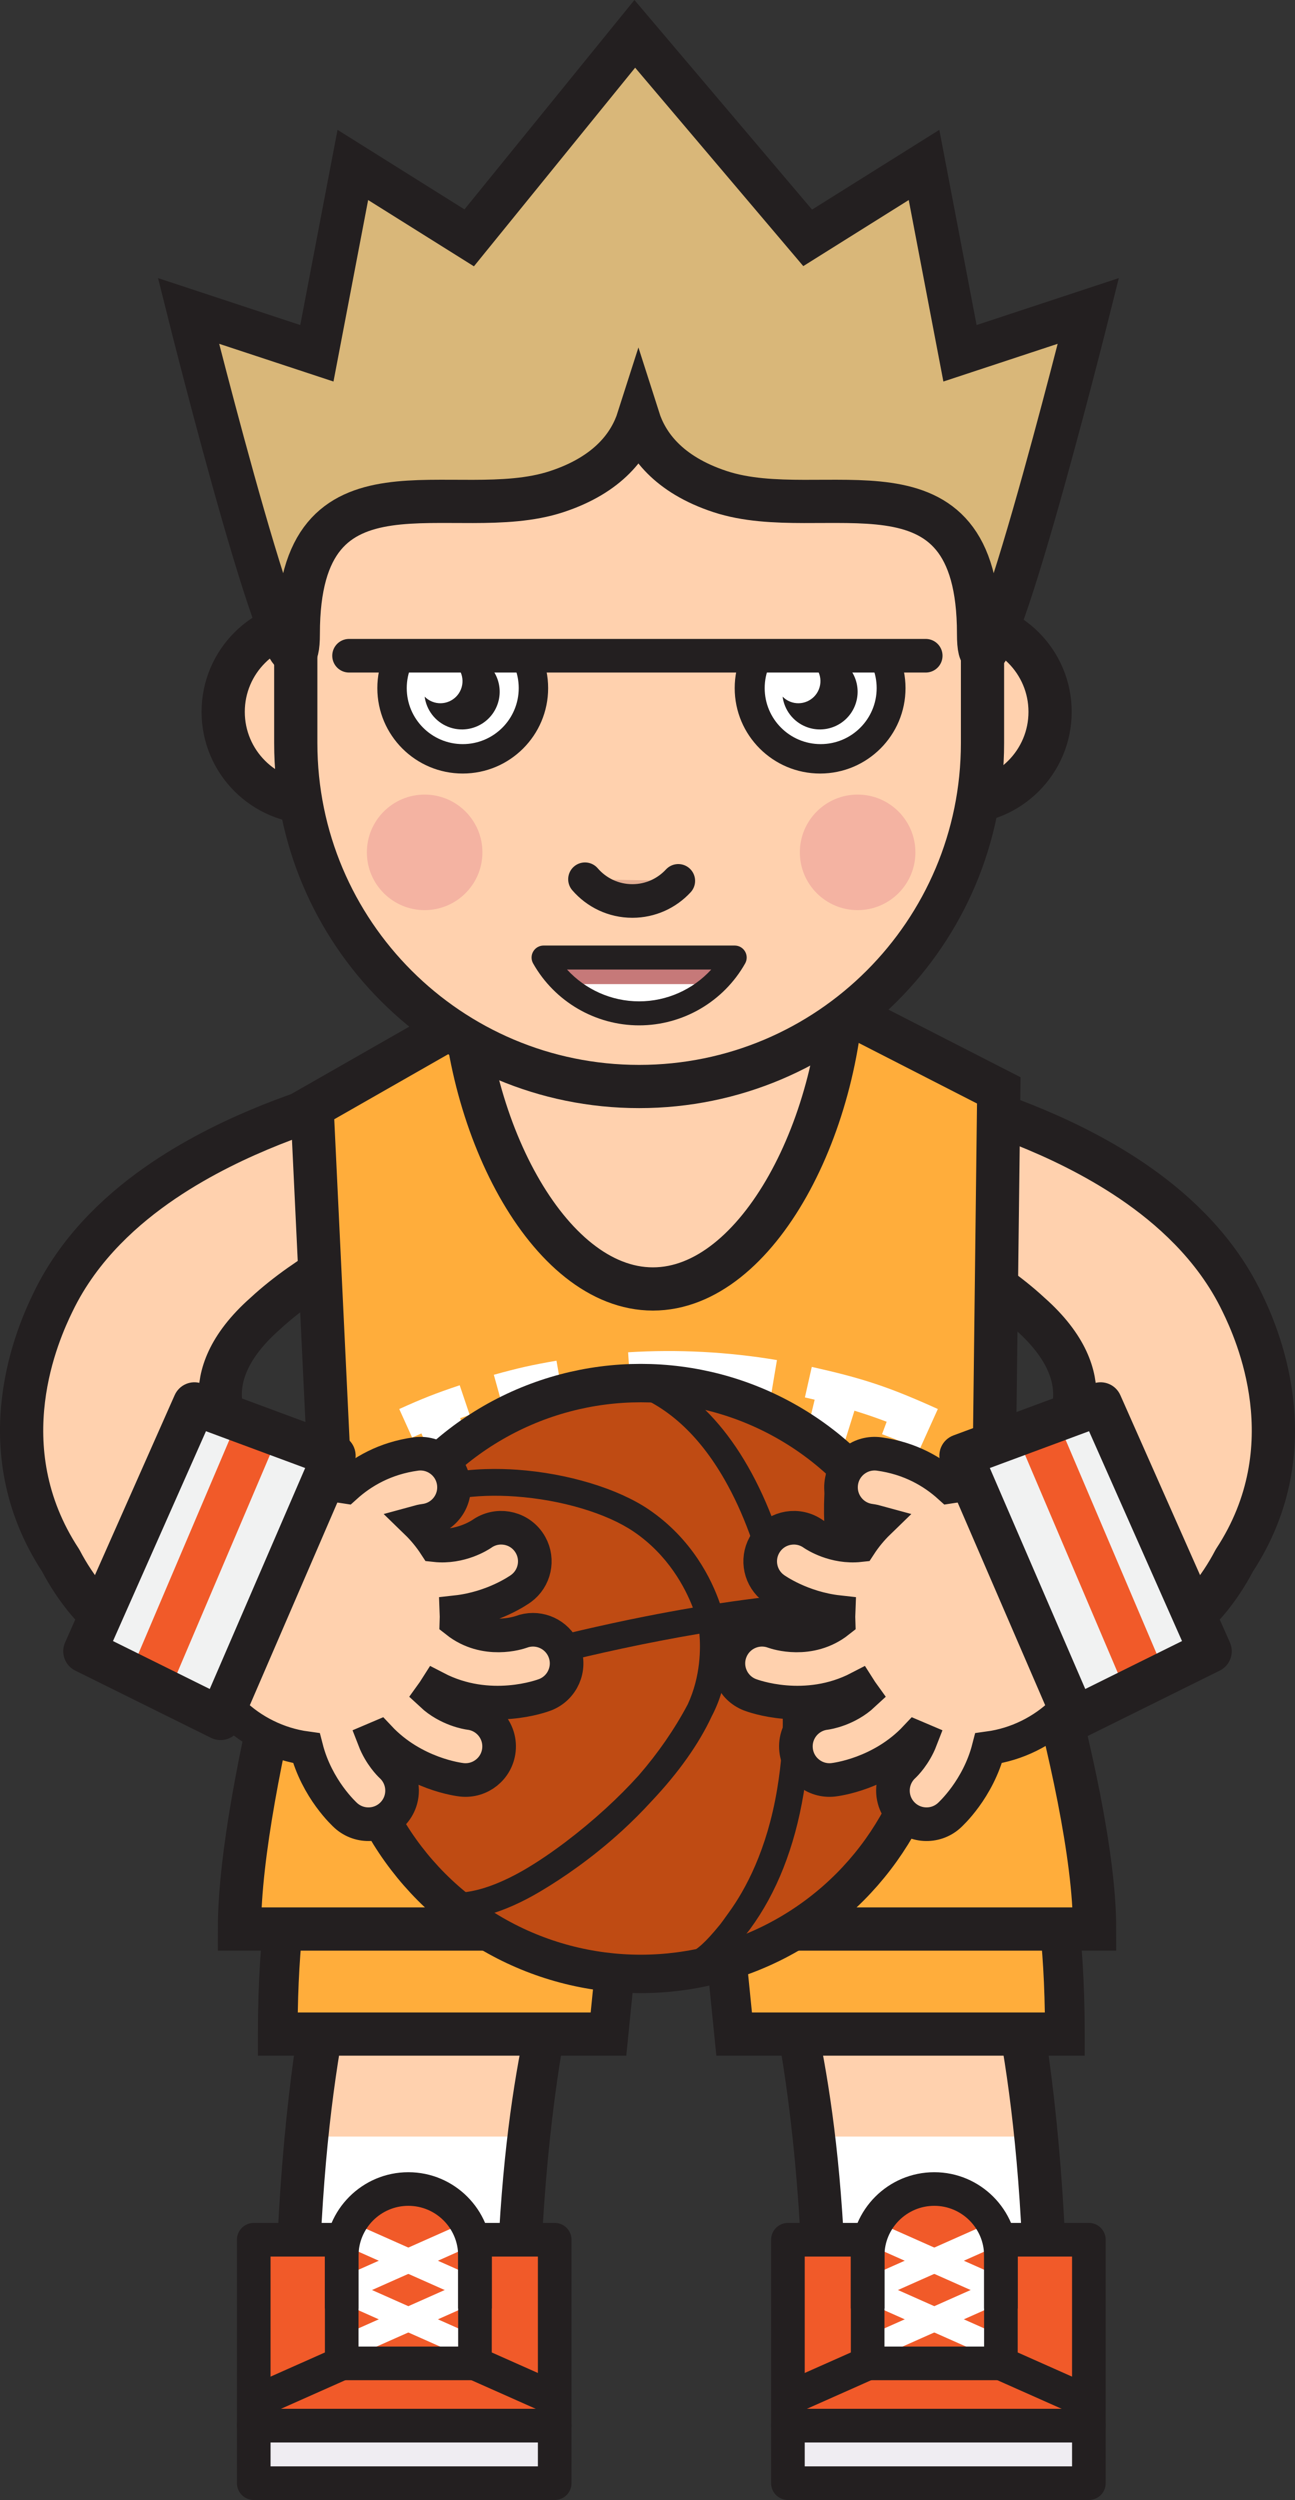 <?xml version="1.0" encoding="utf-8"?>
<!-- Generator: Adobe Illustrator 16.0.0, SVG Export Plug-In . SVG Version: 6.00 Build 0)  -->
<!DOCTYPE svg PUBLIC "-//W3C//DTD SVG 1.1//EN" "http://www.w3.org/Graphics/SVG/1.1/DTD/svg11.dtd">
<svg version="1.1" xmlns="http://www.w3.org/2000/svg" xmlns:xlink="http://www.w3.org/1999/xlink" x="0px" y="0px"
	 width="269.658px" height="520.545px" viewBox="0 0 269.658 520.545" enable-background="new 0 0 269.658 520.545"
	 xml:space="preserve">
<rect x="0" y="0" width="269.658" height="520.545" fill="#333333" stroke="none"/>
<g id="Layer_2">
	<g>
		<path fill="#FFD1AE" stroke="#231F20" stroke-width="9" stroke-linejoin="round" stroke-miterlimit="10" d="M182.691,254.59
			c0.047,0.013,0.02,0.017,0.209,0.091c0.193,0.078,0.481,0.195,0.855,0.346c0.783,0.32,1.979,0.819,3.505,1.498
			c3.044,1.358,7.425,3.446,12.317,6.289c4.869,2.834,10.299,6.475,14.876,10.715c15.618,13.802,6.997,24.658,6.798,25.25
			c-0.182,0.629-0.427,1.087-0.619,1.616c-0.094,0.274-0.221,0.448-0.321,0.674c-0.11,0.204-0.201,0.451-0.312,0.616
			c-0.42,0.724-0.813,1.227-1.1,1.468c-0.294,0.205-0.465,0.194-0.49,0.051c-0.036-0.176,0.061-0.427,0.135-0.61
			c0.198-0.394-0.033-0.438-1.089-0.379c-1.755,0.114-3.284,0.212-4.545,0.293c-1.847,0.133-3.972,0.359-5.691,0.654
			c-0.786,0.118-1.6,0.295-2.08,0.393c-0.495,0.106-0.753,0.161-0.753,0.161l12.663,46.945c0,0,0.002-0.008,0.006-0.024
			c0.021-0.021-0.054-0.048,0.14-0.119c0.23-0.131,0.992-0.381,2.829-0.793c1.058-0.239,2.229-0.502,3.504-0.789
			c0.754-0.182,1.537-0.373,2.352-0.568c0.442-0.119,0.894-0.239,1.354-0.36c0.452-0.122,0.933-0.258,1.451-0.416
			c1.982-0.581,4.324-1.383,6.857-2.508c2.526-1.118,5.304-2.598,8.041-4.564c2.733-1.949,5.394-4.348,7.709-7.036
			c2.289-2.696,4.19-5.615,5.736-8.569c15.538-23.67,4.557-47.67,1.617-53.724c-2.922-6.094-6.777-11.104-10.754-15.198
			c-3.998-4.105-8.15-7.364-12.199-10.118c-4.053-2.741-8.021-4.973-11.792-6.881c-3.773-1.903-7.359-3.462-10.676-4.794
			c-6.64-2.644-12.218-4.351-16.196-5.468c-1.987-0.555-3.577-0.958-4.696-1.231c-1.217-0.289-1.866-0.443-1.866-0.443
			L182.691,254.59z"/>
		<path fill="#FFD1AE" stroke="#231F20" stroke-width="9" stroke-linejoin="round" stroke-miterlimit="10" d="M86.968,254.59
			c-0.047,0.013-0.02,0.017-0.209,0.091c-0.193,0.078-0.481,0.195-0.855,0.346c-0.783,0.32-1.979,0.819-3.505,1.498
			c-3.044,1.358-7.425,3.446-12.317,6.289c-4.869,2.834-10.299,6.475-14.876,10.715c-15.618,13.802-6.997,24.658-6.798,25.25
			c0.182,0.629,0.427,1.087,0.619,1.616c0.094,0.274,0.221,0.448,0.321,0.674c0.11,0.204,0.201,0.451,0.312,0.616
			c0.42,0.724,0.813,1.227,1.1,1.468c0.294,0.205,0.465,0.194,0.49,0.051c0.036-0.176-0.061-0.427-0.135-0.61
			c-0.198-0.394,0.033-0.438,1.089-0.379c1.755,0.114,3.284,0.212,4.545,0.293c1.847,0.133,3.972,0.359,5.691,0.654
			c0.786,0.118,1.6,0.295,2.08,0.393c0.495,0.106,0.753,0.161,0.753,0.161l-12.663,46.945c0,0-0.002-0.008-0.006-0.024
			c-0.021-0.021,0.054-0.048-0.14-0.119c-0.23-0.131-0.992-0.381-2.829-0.793c-1.058-0.239-2.229-0.502-3.504-0.789
			c-0.754-0.182-1.537-0.373-2.352-0.568c-0.442-0.119-0.894-0.239-1.354-0.36c-0.452-0.122-0.933-0.258-1.451-0.416
			c-1.982-0.581-4.324-1.383-6.857-2.508c-2.526-1.118-5.304-2.598-8.041-4.564c-2.733-1.949-5.394-4.348-7.709-7.036
			c-2.289-2.696-4.19-5.615-5.736-8.569c-15.538-23.67-4.557-47.67-1.617-53.724c2.922-6.094,6.777-11.104,10.754-15.198
			c3.998-4.105,8.15-7.364,12.199-10.118c4.053-2.741,8.021-4.973,11.792-6.881c3.773-1.903,7.359-3.462,10.676-4.794
			c6.64-2.644,12.218-4.351,16.196-5.468c1.987-0.555,3.577-0.958,4.696-1.231c1.217-0.289,1.866-0.443,1.866-0.443L86.968,254.59z"
			/>
		<g>
			<g>
				<path fill="#FFD1AE" d="M171.866,491.516h46c0-69.271-12.391-102.025-12.918-104.577l-45.047,9.313l22.523-4.656l-22.525,4.647
					C160.019,396.824,171.866,427.128,171.866,491.516z"/>
				<rect x="170.521" y="444.876" fill="#FFFFFF" width="46.199" height="27.517"/>
				<path fill="#231F20" d="M222.366,496.016h-55v-4.5c0-63.694-11.756-93.79-11.875-94.369l-0.904-4.403l53.857-11.123l0.91,4.407
					c0.531,2.571,13.012,35.781,13.012,105.488V496.016z M176.347,487.016h37.002c-0.439-57.218-9.119-79.764-11.943-94.749
					l-36.254,7.494C167.819,414.243,175.901,434.339,176.347,487.016z"/>
				<g>
					<path fill="#FFAD3B" d="M136.358,357.622h9.666l64.518,3.559c0,0,11.197,18.354,11.197,62.352c-18.102,0-68.869,0-68.869,0
						l-3.352-33.4l-9.547,2.859l-1.129-0.339C139.856,371.679,139.028,378.672,136.358,357.622z"/>
					<path fill="#231F20" d="M139.04,388.044l0.932,0.279l13.129-3.933l3.477,34.641h60.988c-0.6-34.988-7.938-42.847-10.297-53.526
						l-61.35-3.384h-9.018c-0.342-2.997-0.709-5.995-1.127-8.995l10.25-0.005l67.746,3.73l0.768,3.184
						c0.463,1.914,11.334,19.424,11.334,63.496v4.5h-76.707l-3.227-32.16c0,0-2.916,0.903-5.967,0.903
						c-0.457,0-0.91-0.022-1.354-0.057C138.79,393.827,138.937,390.936,139.04,388.044z"/>
				</g>
				
					<rect x="164.069" y="505.054" fill="#EFEDF2" stroke="#231F20" stroke-width="7" stroke-linejoin="round" stroke-miterlimit="10" width="62.666" height="11.991"/>
				
					<rect x="164.069" y="466.356" fill="#F15A29" stroke="#231F20" stroke-width="7" stroke-linejoin="round" stroke-miterlimit="10" width="62.666" height="38.698"/>
				<path fill="#F15A29" d="M180.673,480.673v-11.006c0-7.661,6.211-13.872,13.871-13.872l0,0c7.662,0,13.873,6.211,13.873,13.872
					v11.006"/>
				
					<line fill="none" stroke="#FFFFFF" stroke-width="5" stroke-miterlimit="10" x1="208.417" y1="476.761" x2="180.673" y2="489.094"/>
				
					<line fill="none" stroke="#FFFFFF" stroke-width="5" stroke-miterlimit="10" x1="180.673" y1="476.761" x2="208.417" y2="489.094"/>
				
					<line fill="none" stroke="#FFFFFF" stroke-width="5" stroke-miterlimit="10" x1="208.417" y1="464.56" x2="180.673" y2="476.893"/>
				
					<line fill="none" stroke="#FFFFFF" stroke-width="5" stroke-miterlimit="10" x1="180.673" y1="464.56" x2="208.417" y2="476.893"/>
				<polyline fill="none" stroke="#231F20" stroke-width="7" stroke-linejoin="round" stroke-miterlimit="10" points="
					164.069,499.485 180.673,492.102 180.673,464.56 				"/>
				<polyline fill="none" stroke="#231F20" stroke-width="7" stroke-linejoin="round" stroke-miterlimit="10" points="
					225.021,499.485 208.417,492.102 208.417,464.56 				"/>
				
					<line fill="none" stroke="#231F20" stroke-width="7" stroke-linejoin="round" stroke-miterlimit="10" x1="180.673" y1="492.102" x2="208.417" y2="492.102"/>
				<path fill="#231F20" d="M211.917,480.673h-7v-11.006c0-5.719-4.654-10.372-10.373-10.372s-10.371,4.653-10.371,10.372v11.006h-7
					v-11.006c0-9.579,7.793-17.372,17.371-17.372c9.58,0,17.373,7.793,17.373,17.372V480.673z"/>
			</g>
		</g>
		<g>
			<g>
				<path fill="#FFD1AE" d="M107.708,491.516h-46c0-69.271,12.391-102.025,12.918-104.577l45.047,9.313l-22.523-4.656l22.525,4.647
					C119.556,396.824,107.708,427.128,107.708,491.516z"/>
				<rect x="62.854" y="444.876" fill="#FFFFFF" width="46.199" height="27.517"/>
				<path fill="#231F20" d="M57.208,491.516c0-69.707,12.48-102.917,13.012-105.488l0.91-4.407l53.857,11.123l-0.904,4.403
					c-0.119,0.579-11.875,30.675-11.875,94.369v4.5h-55V491.516z M114.423,399.761l-36.254-7.494
					c-2.824,14.985-11.504,37.531-11.943,94.749h37.002C103.673,434.339,111.755,414.243,114.423,399.761z"/>
				<g>
					<path fill="#FFAD3B" d="M143.216,357.622h-9.666l-64.518,3.559c0,0-11.197,18.354-11.197,62.352c18.102,0,68.869,0,68.869,0
						l3.352-33.4l9.547,2.859l1.129-0.339C139.718,371.679,140.546,378.672,143.216,357.622z"/>
					<path fill="#231F20" d="M140.534,388.044l-0.932,0.279l-13.129-3.933l-3.477,34.641H62.009
						c0.6-34.988,7.938-42.847,10.297-53.526l61.35-3.384h9.018c0.342-2.997,0.709-5.995,1.127-8.995l-10.25-0.005l-67.746,3.73
						l-0.768,3.184c-0.463,1.914-11.334,19.424-11.334,63.496v4.5h76.707l3.227-32.16c0,0,2.916,0.903,5.967,0.903
						c0.457,0,0.91-0.022,1.354-0.057C140.784,393.827,140.638,390.936,140.534,388.044z"/>
				</g>
				
					<rect x="52.839" y="505.054" fill="#EFEDF2" stroke="#231F20" stroke-width="7" stroke-linejoin="round" stroke-miterlimit="10" width="62.666" height="11.991"/>
				
					<rect x="52.839" y="466.356" fill="#F15A29" stroke="#231F20" stroke-width="7" stroke-linejoin="round" stroke-miterlimit="10" width="62.666" height="38.698"/>
				<path fill="#F15A29" d="M98.901,480.673v-11.006c0-7.661-6.211-13.872-13.871-13.872l0,0c-7.662,0-13.873,6.211-13.873,13.872
					v11.006"/>
				
					<line fill="none" stroke="#FFFFFF" stroke-width="5" stroke-miterlimit="10" x1="71.157" y1="476.761" x2="98.901" y2="489.094"/>
				
					<line fill="none" stroke="#FFFFFF" stroke-width="5" stroke-miterlimit="10" x1="98.901" y1="476.761" x2="71.157" y2="489.094"/>
				
					<line fill="none" stroke="#FFFFFF" stroke-width="5" stroke-miterlimit="10" x1="71.157" y1="464.56" x2="98.901" y2="476.893"/>
				
					<line fill="none" stroke="#FFFFFF" stroke-width="5" stroke-miterlimit="10" x1="98.901" y1="464.56" x2="71.157" y2="476.893"/>
				<polyline fill="none" stroke="#231F20" stroke-width="7" stroke-linejoin="round" stroke-miterlimit="10" points="
					115.505,499.485 98.901,492.102 98.901,464.56 				"/>
				<polyline fill="none" stroke="#231F20" stroke-width="7" stroke-linejoin="round" stroke-miterlimit="10" points="
					54.554,499.485 71.157,492.102 71.157,464.56 				"/>
				
					<line fill="none" stroke="#231F20" stroke-width="7" stroke-linejoin="round" stroke-miterlimit="10" x1="98.901" y1="492.102" x2="71.157" y2="492.102"/>
				<path fill="#231F20" d="M67.657,480.673h7v-11.006c0-5.719,4.654-10.372,10.373-10.372s10.371,4.653,10.371,10.372v11.006h7
					v-11.006c0-9.579-7.793-17.372-17.371-17.372c-9.58,0-17.373,7.793-17.373,17.372V480.673z"/>
			</g>
		</g>
		<path fill="#FFAD3B" stroke="#231F20" stroke-width="9" stroke-miterlimit="10" d="M206.976,309.743l1-82.704l-58.813-30.109
			c-2.311-3.046-6.217,10.731-12.688,11.873c-6.469-1.142-10.375-14.919-12.686-11.873l-58.814,33.58l3.779,79.233
			c0,0-18.893,61.274-18.893,91.918c29.828,0,148.24,0,178.068,0C227.931,371.017,206.976,309.743,206.976,309.743z"/>
		<path fill="#FFD1AE" stroke="#231F20" stroke-width="9" stroke-miterlimit="10" d="M175.653,200.86
			c0,32.797-17.773,67.528-39.697,67.528s-39.697-34.731-39.697-67.528s17.773-59.385,39.697-59.385S175.653,168.063,175.653,200.86
			z"/>
		<g>
			<g>
				<path fill="#FFFFFF" d="M97.132,324.379c-1.072-2.376-1.607-3.563-2.68-5.939c0.646-0.293,0.973-0.435,1.623-0.716
					c-3.326-7.702-4.994-11.555-8.32-19.257c-0.777,0.336-1.164,0.507-1.938,0.855c-1.072-2.376-1.609-3.563-2.682-5.939
					c4.959-2.238,7.482-3.228,12.588-4.947c0.832,2.471,1.248,3.702,2.08,6.173c-0.797,0.269-1.193,0.407-1.986,0.688
					c2.807,7.907,4.209,11.862,7.016,19.77c0.666-0.236,0.998-0.351,1.666-0.575c0.832,2.471,1.246,3.705,2.078,6.176
					C102.745,321.958,100.853,322.7,97.132,324.379z"/>
				<path fill="#FFFFFF" d="M111.911,319.031c-0.695-2.512-1.043-3.767-1.738-6.278c0.693-0.192,1.041-0.287,1.736-0.468
					c-2.105-8.122-3.16-12.183-5.266-20.305c-0.83,0.216-1.244,0.326-2.072,0.556c-0.697-2.512-1.045-3.769-1.74-6.28
					c5.172-1.433,7.787-2.02,13.045-2.933c0.447,2.568,0.67,3.851,1.117,6.419c-0.82,0.143-1.23,0.217-2.049,0.373
					c1.568,8.242,2.354,12.366,3.924,20.608c2.631-0.501,3.955-0.71,6.607-1.048c-0.188-1.473-0.281-2.213-0.469-3.686
					c2.916-0.371,4.377-0.508,7.307-0.688c0.252,4.084,0.377,6.126,0.627,10.21C124.438,316.034,120.188,316.739,111.911,319.031z"
					/>
				<path fill="#FFFFFF" d="M160.097,293.238c-3.254-0.547-4.889-0.768-8.164-1.1c0.148-1.46,0.223-2.191,0.371-3.651
					c-0.826-0.084-1.24-0.123-2.068-0.193c-0.713,8.36-1.07,12.543-1.783,20.903c0.693,0.06,1.041,0.092,1.732,0.162
					c-0.262,2.594-0.393,3.89-0.656,6.483c-3.977-0.403-5.975-0.508-9.967-0.521c0.01-2.606,0.012-3.91,0.021-6.517
					c0.695,0.002,1.043,0.008,1.738,0.021c0.162-8.389,0.244-12.585,0.406-20.974c-0.828-0.016-1.242-0.022-2.072-0.025
					c-0.004,1.468-0.008,2.203-0.012,3.671c-3.289-0.012-4.934,0.035-8.217,0.238c-0.252-4.066-0.379-6.099-0.629-10.165
					c10.35-0.638,20.762-0.095,30.986,1.623C161.108,287.211,160.771,289.22,160.097,293.238z"/>
				<path fill="#FFFFFF" d="M161.591,317.798c0.57-2.543,0.857-3.815,1.428-6.358c0.682,0.153,1.021,0.234,1.701,0.398
					c1.967-8.156,2.953-12.237,4.92-20.394c-0.811-0.196-1.219-0.291-2.033-0.474c0.57-2.543,0.857-3.814,1.43-6.357
					c10.74,2.409,16.047,4.164,26.248,8.77c-1.527,3.383-2.291,5.074-3.818,8.457c-3.088-1.394-4.646-2.036-7.799-3.214
					c0.387-1.035,0.578-1.556,0.965-2.591c-2.666-0.996-4.008-1.455-6.713-2.301c-0.859,2.752-1.291,4.13-2.152,6.882
					c1.104,0.345,1.656,0.524,2.752,0.896c0.227-0.67,0.342-1.008,0.568-1.678c3.111,1.054,4.654,1.633,7.707,2.898
					c-1.539,3.716-2.311,5.575-3.85,9.291c-2.807-1.163-4.227-1.695-7.086-2.664c0.227-0.67,0.342-1.006,0.57-1.676
					c-1.039-0.352-1.561-0.523-2.605-0.85c-0.865,2.769-1.299,4.153-2.164,6.922c0.67,0.21,1.008,0.319,1.676,0.54
					c-0.816,2.475-1.225,3.71-2.043,6.185C167.456,319.212,165.509,318.677,161.591,317.798z"/>
			</g>
		</g>
		<g>
			<circle fill="#BF4B13" stroke="#231F20" stroke-width="8" stroke-miterlimit="10" cx="133.422" cy="349.496" r="61.51"/>
			<path fill="#231F20" d="M96.139,395.659c1.374,1.114,2.814,2.177,4.274,3.16l0.875,0.593l0.393-0.743
				c3.354-0.948,6.949-2.546,10.694-4.754l0.497-0.299c4.066-2.432,10.255-6.557,16.631-12.393c2.164-1.98,4.241-4.062,6.164-6.167
				c5.633-5.968,9.855-11.927,12.528-17.676c3.804-7.221,3.514-14.521,3.04-18.104c3.285-0.494,6.543-0.93,9.718-1.294
				c0.154,0.898,0.294,1.764,0.421,2.593c1.742,11.526,2.375,20.458,0.446,32.002c-2.113,12.655-6.618,20.906-10.027,25.602
				l-0.502,0.699c-0.466,0.657-1.049,1.472-1.376,1.877c-1.535,1.875-2.667,3.122-3.671,4.04c-0.545,0.5-1.077,0.925-1.728,1.379
				c-0.242,0.171-0.455,0.313-0.639,0.433l0.674,1.731c0.548-0.097,1.095-0.194,1.645-0.302c1.775-0.354,3.574-0.797,5.359-1.321
				l1.502-0.44l-0.573-0.595c0.127-0.112,0.253-0.225,0.374-0.336c1.313-1.203,2.373-2.373,3.336-3.684
				c5.518-7.505,9.261-16.979,11.131-28.164c2.041-12.224,1.348-21.978-0.436-33.756c-0.113-0.749-0.239-1.526-0.376-2.33
				c2.688-0.244,5.333-0.436,7.933-0.573c1.598,6.952,3.95,14.331,7.583,23.779c1.911,4.979,3.187,9.475,3.792,13.361l0.073,0.478
				c0.099,0.615,0.187,1.146,0.192,1.64c-0.001,0.254-0.008,0.478-0.023,0.695l1.784,0.503c1.136-2.098,2.16-4.294,3.045-6.529
				l0.284-0.717l-0.493-0.326c-0.762-3.403-1.921-7.139-3.446-11.106c-3.346-8.706-5.557-15.53-7.089-21.923
				c6.163,0.029,10.114,0.729,12.374,1.328c0.011,0.004,0.057,0.023,0.12,0.062l1.841,1.144l-0.411-2.13l-0.092-0.496
				c-0.243-1.228-0.528-2.458-0.874-3.761l-0.276-1.044l-0.899,0.368c-3.646-0.735-8.007-1.087-12.971-1.048
				c-0.736-3.957-1.273-8.072-1.639-12.55c-0.289-3.548-0.182-7.681,0.301-11.662l0.605-0.563l-0.691-0.694
				c-1.137-1.146-2.311-2.239-3.487-3.253l-1.793-1.541l0.229,2.351c0.007,0.063,0.01,0.12,0.008,0.153
				c-0.863,5.061-1.13,10.769-0.734,15.663c0.36,4.399,0.874,8.432,1.562,12.293c-2.556,0.146-5.194,0.345-7.869,0.594
				c-2.205-10.213-5.471-19.149-9.716-26.565c-4.237-7.411-9.343-13.082-15.178-16.859l-0.051-0.534l-0.788-0.067
				c-3.188-0.281-6.407-0.309-9.573-0.08l-0.179,1.86c0.33,0.088,0.603,0.179,0.818,0.25c7.956,2.658,14.72,8.781,20.105,18.201
				c3.879,6.782,6.897,14.979,8.979,24.385c-3.272,0.381-6.615,0.83-9.965,1.34c-1.711-4.949-5.784-13.387-14.793-19.517
				c-6.43-4.371-16.93-7.546-27.404-8.292c-3.697-0.263-9.287-0.341-14.919,0.777c-0.759,0.152-1.515,0.322-2.262,0.514l-0.45-0.514
				l-0.718,0.789c-1.793,1.98-3.479,4.112-5.011,6.333l1.304,1.327c0.245-0.163,0.462-0.288,0.589-0.356
				c5.171-2.728,12.652-3.9,21.07-3.302c9.553,0.678,19.003,3.488,24.662,7.336c7.144,4.859,10.688,11.619,12.304,15.813
				c-3.306,0.561-6.644,1.176-9.939,1.832c-18.595,3.688-34.238,8.208-40.1,9.98c-9.64,2.915-15.845,6.3-19.374,8.641l-0.879,0.124
				l0.122,0.932c0.184,1.376,0.402,2.724,0.655,4.005l0.459,2.349l1.284-1.706c0.033-0.041,0.065-0.077,0.092-0.102
				c2.619-1.943,8.606-5.683,19.255-8.901c7.584-2.289,27.461-7.965,49.786-11.728c0.264,2.99,0.289,8.831-2.427,14.706
				c-2.749,5.18-6.193,10.167-10.225,14.809c-2.084,2.313-4.399,4.635-6.878,6.904c-5.367,4.91-11.407,9.475-16.571,12.522
				c-1.17,0.691-2.352,1.328-3.505,1.896c-2.787,1.362-5.397,2.29-7.757,2.754c-0.426,0.084-0.815,0.146-1.174,0.196
				c-0.086,0.01-0.207,0.022-0.346,0.019l-2.775-0.056L96.139,395.659z"/>
		</g>
		<g>
			<circle fill="#FFD1AE" stroke="#231F20" stroke-width="9" stroke-miterlimit="10" cx="65.366" cy="148.218" r="18.893"/>
			<circle fill="#FFD1AE" stroke="#231F20" stroke-width="9" stroke-miterlimit="10" cx="199.766" cy="148.218" r="18.893"/>
			<path fill="#FFD1AE" stroke="#231F20" stroke-width="9" stroke-miterlimit="10" d="M204.587,154.732
				c0,39.488-32.012,71.5-71.5,71.5l0,0c-39.488,0-71.5-32.012-71.5-71.5V126c0-39.488,32.012-71.5,71.5-71.5l0,0
				c39.488,0,71.5,32.012,71.5,71.5v6.996v10.635V154.732z"/>
			<circle fill="#231F20" cx="96.355" cy="143.281" r="17.784"/>
			<circle fill="#FFFFFF" cx="96.355" cy="143.281" r="11.659"/>
			<circle fill="#231F20" cx="170.771" cy="143.281" r="17.785"/>
			<path fill="#231F20" d="M99.1,136.746c-2.333-0.928-4.844-0.65-6.856,0.525c0.389,0.046,0.778,0.124,1.16,0.275
				c2.361,0.939,3.517,3.615,2.578,5.979c-0.939,2.364-3.617,3.518-5.979,2.579c-0.614-0.244-1.144-0.61-1.579-1.054
				c0.358,2.729,2.141,5.189,4.881,6.279c4.027,1.6,8.589-0.367,10.189-4.395S103.126,138.345,99.1,136.746z"/>
			<circle fill="#FFFFFF" cx="170.889" cy="143.281" r="11.659"/>
			<path fill="#231F20" d="M173.634,136.746c-2.334-0.928-4.844-0.65-6.856,0.525c0.389,0.046,0.778,0.124,1.159,0.275
				c2.362,0.939,3.518,3.615,2.578,5.979c-0.939,2.364-3.617,3.518-5.979,2.579c-0.615-0.244-1.144-0.61-1.579-1.054
				c0.358,2.729,2.141,5.189,4.881,6.279c4.026,1.6,8.589-0.367,10.188-4.395C179.628,142.908,177.659,138.345,173.634,136.746z"/>
			<path fill="#C67979" d="M113.188,199.38c3.923,6.938,11.36,11.621,19.898,11.621s15.976-4.684,19.898-11.621H113.188z"/>
			<path fill="#E3AD92" stroke="#231F20" stroke-width="7" stroke-linecap="round" stroke-miterlimit="10" d="M141.24,183.414
				c-2.379,2.576-5.782,4.188-9.563,4.188c-3.944,0-7.479-1.756-9.864-4.527"/>
			<rect x="72.684" y="114.456" fill="#FFD1AE" width="120.079" height="22.081"/>
			
				<line fill="none" stroke="#231F20" stroke-width="7" stroke-linecap="round" stroke-miterlimit="10" x1="72.684" y1="136.537" x2="192.763" y2="136.537"/>
			<polygon fill="#FFFFFF" points="140.512,210.835 124.757,210.835 119.763,204.91 146.812,204.91 			"/>
			<path fill="#231F20" d="M133.087,213.501c-9.119,0-17.578-4.939-22.074-12.891c-0.438-0.773-0.432-1.721,0.017-2.49
				c0.447-0.768,1.27-1.24,2.159-1.24h39.797c0.89,0,1.712,0.473,2.159,1.24c0.448,0.77,0.455,1.717,0.017,2.49
				C150.665,208.562,142.206,213.501,133.087,213.501z M118.074,201.88c3.813,4.162,9.249,6.621,15.013,6.621
				s11.199-2.459,15.013-6.621H118.074z"/>
			<path fill="#D9B779" stroke="#231F20" stroke-width="9" stroke-linecap="round" stroke-miterlimit="10" d="M199.899,73.562
				l-7.489-39.219l-24.229,15.184L132.182,7.048L97.7,49.527L73.471,34.343l-7.489,39.219L39.256,64.74
				c0,0,22.857,91.476,22.857,67.211c0-39.529,32.348-22.527,53.789-29.578c10.94-3.598,15.344-9.9,17.038-15.213
				c1.694,5.313,6.098,11.615,17.037,15.213c21.442,7.051,53.79-9.951,53.79,29.578c0,24.265,22.857-67.211,22.857-67.211
				L199.899,73.562z"/>
			<circle fill="#F4B3A2" cx="88.424" cy="177.476" r="12.03"/>
			<circle fill="#F4B3A2" cx="178.584" cy="177.476" r="12.03"/>
		</g>
		<path fill="#FFD1AE" stroke="#231F20" stroke-width="7" stroke-miterlimit="10" d="M72.069,378.068
			c-0.348-0.309-6.075-5.519-8.27-14.061c-11.791-1.613-21.61-10.801-23.475-23.166c-2.267-15.031,8.083-29.055,23.115-31.321
			c2.893-0.435,5.746-0.4,8.487,0.041c3.449-3.121,8.223-5.925,14.655-6.811c3.8-0.524,7.309,2.106,7.877,5.888
			c0.005,0.029,0.01,0.062,0.014,0.092c0.526,3.83-2.149,7.362-5.98,7.888c-0.625,0.087-1.209,0.221-1.774,0.377
			c1.469,1.425,2.778,3.015,3.906,4.748c5.267,0.581,9.38-2.138,9.683-2.343c3.125-2.223,7.465-1.515,9.722,1.596
			c0.173,0.238,0.327,0.483,0.468,0.736c1.682,3.048,0.865,6.944-2.026,9.041c-0.344,0.249-5.716,4.05-13.424,4.904
			c0.026,0.642,0.026,1.28,0.004,1.914c6.001,4.747,13.044,2.357,13.463,2.209c3.252-1.229,6.857,0.129,8.539,3.062
			c0.175,0.303,0.326,0.623,0.456,0.958c1.398,3.603-0.39,7.657-3.995,9.057c-0.538,0.208-11.613,4.362-22.722-1.415
			c-0.298,0.47-0.606,0.93-0.93,1.378c3.402,3.169,7.547,3.797,7.876,3.843c2.703,0.315,4.872,2.132,5.76,4.524
			c0.362,0.981,0.513,2.062,0.393,3.173c-0.412,3.845-3.86,6.628-7.706,6.216c-0.514-0.056-10.043-1.182-17.211-8.817
			c-0.348,0.158-0.7,0.312-1.056,0.455c1.246,3.227,3.308,5.232,3.506,5.419c2.015,1.827,2.724,4.565,2.053,7.028
			c-0.273,1.011-0.78,1.975-1.524,2.81C79.382,380.378,74.957,380.637,72.069,378.068z"/>
		<g>
			<polygon fill="#F1F2F2" points="40.487,292.315 69.559,303.1 45.929,357.82 17.666,343.821 			"/>
			
				<line fill="none" stroke="#F15A29" stroke-width="9" stroke-linejoin="round" stroke-miterlimit="10" x1="53.75" y1="297.234" x2="31.097" y2="350.472"/>
			<path fill="#231F20" d="M73.69,304.882L50.06,359.604c-0.489,1.133-1.423,2.017-2.581,2.44c-1.16,0.426-2.442,0.354-3.547-0.193
				l-28.26-13.998c-2.162-1.071-3.092-3.653-2.117-5.855l22.816-51.504c0.964-2.174,3.451-3.225,5.681-2.396l29.072,10.784
				c1.158,0.429,2.089,1.313,2.573,2.449c0.284,0.668,0.401,1.387,0.35,2.096C74.011,303.923,73.892,304.417,73.69,304.882z
				 M23.528,341.701l20.148,9.981l19.871-46.014l-20.659-7.663L23.528,341.701z"/>
		</g>
		<path fill="#FFD1AE" stroke="#231F20" stroke-width="7" stroke-miterlimit="10" d="M197.59,378.068
			c0.348-0.309,6.075-5.519,8.27-14.061c11.791-1.613,21.61-10.801,23.475-23.166c2.267-15.031-8.083-29.055-23.115-31.321
			c-2.893-0.435-5.746-0.4-8.487,0.041c-3.449-3.121-8.223-5.925-14.655-6.811c-3.8-0.524-7.309,2.106-7.877,5.888
			c-0.005,0.029-0.01,0.062-0.014,0.092c-0.526,3.83,2.149,7.362,5.98,7.888c0.625,0.087,1.209,0.221,1.774,0.377
			c-1.469,1.425-2.778,3.015-3.906,4.748c-5.267,0.581-9.38-2.138-9.683-2.343c-3.125-2.223-7.465-1.515-9.722,1.596
			c-0.173,0.238-0.327,0.483-0.468,0.736c-1.682,3.048-0.865,6.944,2.026,9.041c0.344,0.249,5.716,4.05,13.424,4.904
			c-0.026,0.642-0.026,1.28-0.004,1.914c-6.001,4.747-13.044,2.357-13.463,2.209c-3.252-1.229-6.857,0.129-8.539,3.062
			c-0.175,0.303-0.326,0.623-0.456,0.958c-1.398,3.603,0.39,7.657,3.995,9.057c0.538,0.208,11.613,4.362,22.722-1.415
			c0.298,0.47,0.606,0.93,0.93,1.378c-3.402,3.169-7.547,3.797-7.876,3.843c-2.703,0.315-4.872,2.132-5.76,4.524
			c-0.362,0.981-0.513,2.062-0.393,3.173c0.412,3.845,3.86,6.628,7.706,6.216c0.514-0.056,10.043-1.182,17.211-8.817
			c0.348,0.158,0.7,0.312,1.056,0.455c-1.246,3.227-3.308,5.232-3.506,5.419c-2.015,1.827-2.724,4.565-2.053,7.028
			c0.273,1.011,0.78,1.975,1.524,2.81C190.277,380.378,194.702,380.637,197.59,378.068z"/>
		<g>
			<polygon fill="#F1F2F2" points="229.172,292.315 200.101,303.1 223.73,357.82 251.993,343.821 			"/>
			
				<line fill="none" stroke="#F15A29" stroke-width="9" stroke-linejoin="round" stroke-miterlimit="10" x1="215.909" y1="297.234" x2="238.563" y2="350.472"/>
			<path fill="#231F20" d="M195.612,303.426c-0.052-0.709,0.065-1.428,0.35-2.096c0.484-1.136,1.415-2.021,2.573-2.449
				l29.072-10.784c2.229-0.828,4.717,0.223,5.681,2.396l22.816,51.504c0.975,2.202,0.045,4.784-2.117,5.855l-28.26,13.998
				c-1.104,0.548-2.387,0.619-3.547,0.193c-1.158-0.424-2.092-1.308-2.581-2.44l-23.631-54.722
				C195.768,304.417,195.648,303.923,195.612,303.426z M226.771,298.005l-20.659,7.663l19.871,46.014l20.148-9.981L226.771,298.005z
				"/>
		</g>
	</g>
</g>
<g id="Warstwa_2">
	<path display="inline" fill="#231F20" d="M107.307,136.538c1.452,2.139,2.301,4.721,2.301,7.501
		c0,7.385-5.986,13.371-13.371,13.371s-13.371-5.986-13.371-13.371c0-2.769,0.842-5.342,2.283-7.476L107.307,136.538z" opacity="0">
            <animate attributeName="opacity" values="0;0;0;0;0;0;1;0;0;0;0;0;0;0;0" dur="2.7s" repeatCount="indefinite" calcMode="discrete"/>
        </path>
	<path display="inline" fill="#231F20" d="M181.959,135.538c1.452,2.139,2.301,4.721,2.301,7.501
		c0,7.385-5.986,13.371-13.371,13.371s-13.371-5.986-13.371-13.371c0-2.769,0.842-5.342,2.283-7.476L181.959,135.538z" opacity="0">
            <animate attributeName="opacity" values="0;0;0;0;0;0;1;0;0;0;0;0;0;0;0" dur="2.7s" repeatCount="indefinite" calcMode="discrete"/>
        </path>
</g>
</svg>
